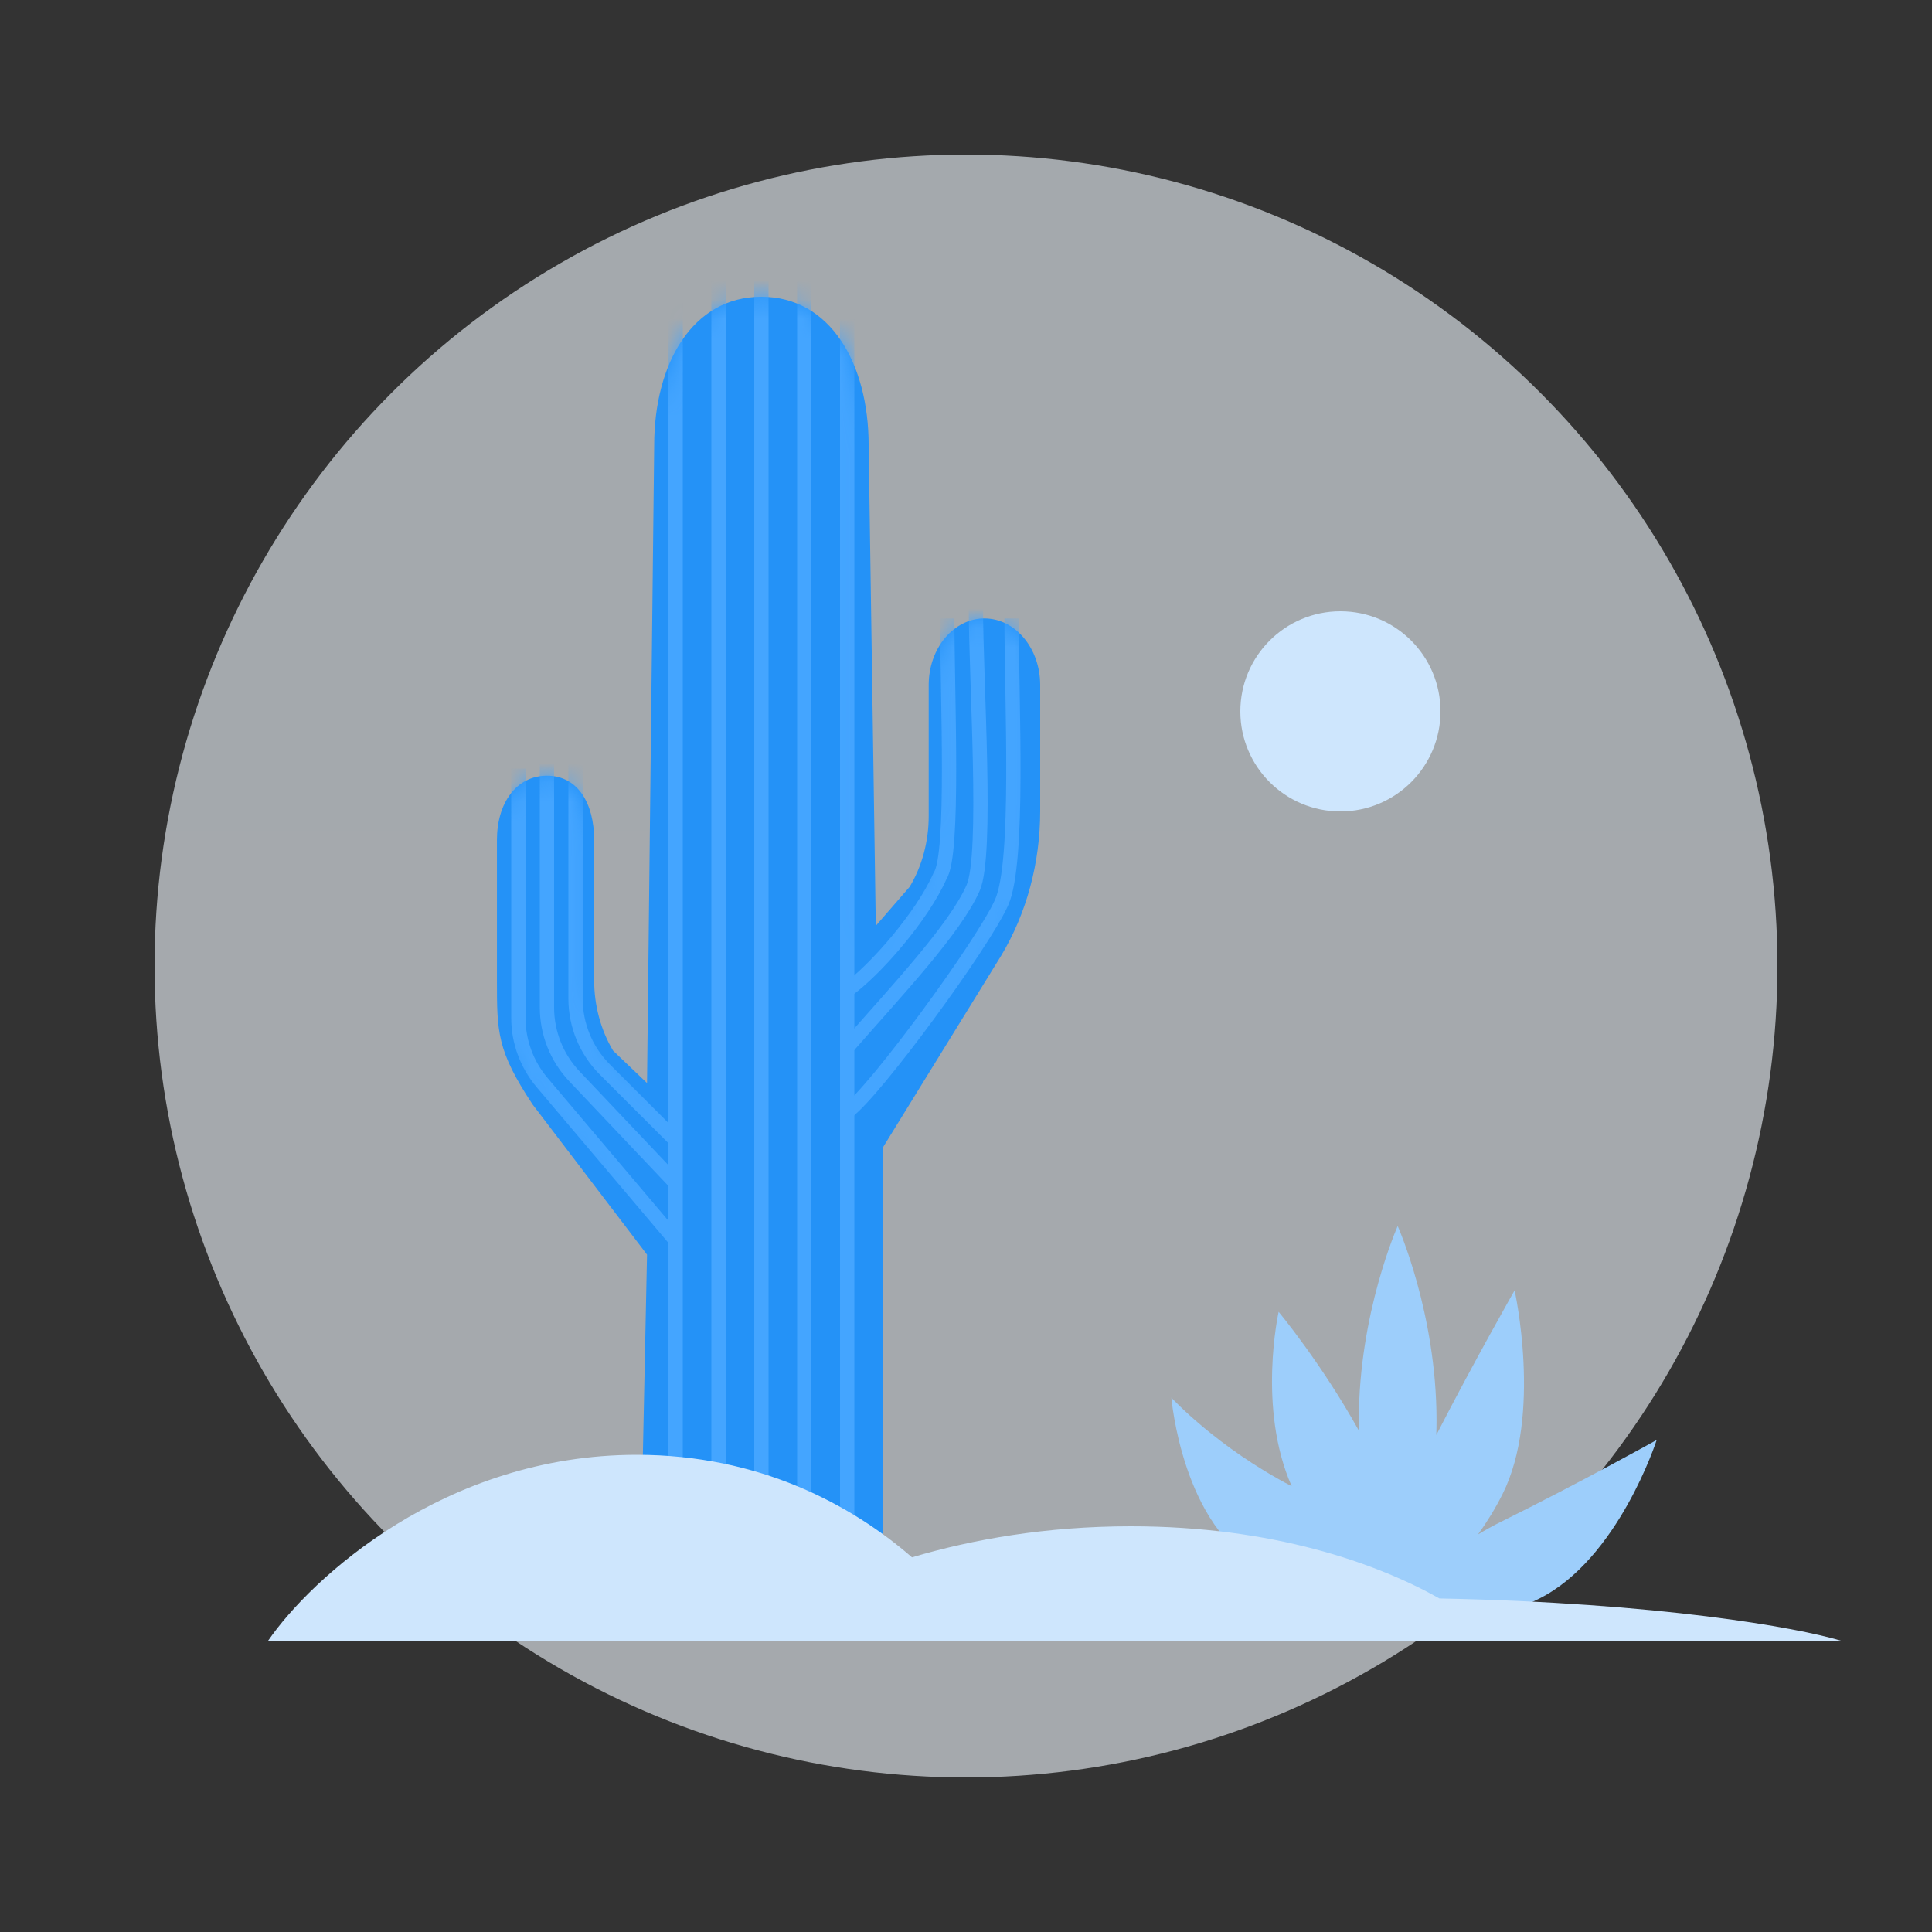 <svg width="100" height="100" viewBox="0 0 100 100" fill="none" xmlns="http://www.w3.org/2000/svg">
<rect x="0" y="0" width="100" height="100" fill="#333333" stroke="none"/>
<circle opacity="0.6" cx="50" cy="50" r="42" fill="url(#paint0_linear)"/>
<path d="M33.861 23.048C33.861 18.802 35.855 15.36 39.41 15.36C42.966 15.36 44.961 18.802 44.961 23.048L45.331 47.92L47.088 45.897C47.726 44.831 48.069 43.553 48.069 42.243V35.456C48.069 33.553 49.361 32.01 50.955 32.01C52.548 32.01 53.84 33.553 53.84 35.456V41.976C53.84 44.666 53.132 47.288 51.816 49.472L45.7 59.39V82.7H33.12L33.49 64.94L27.57 57.17C25.721 54.381 25.721 53.417 25.721 50.727V43.48C25.721 41.577 26.717 40.15 28.311 40.15C29.904 40.15 30.753 41.577 30.753 43.48V50.727C30.753 52.037 31.095 53.315 31.733 54.381L33.49 56.06L33.861 23.048Z" fill="#2492F7"/>
<mask id="mask0" mask-type="alpha" maskUnits="userSpaceOnUse" x="25" y="15" width="29" height="68">
<path d="M33.861 23.048C33.861 18.802 35.855 15.36 39.41 15.36C42.966 15.36 44.961 18.802 44.961 23.048V48.29L47.088 45.897C47.726 44.831 48.069 43.553 48.069 42.243V35.456C48.069 33.553 49.361 32.01 50.955 32.01C52.548 32.01 53.84 33.553 53.84 35.456V41.976C53.84 44.666 53.132 47.288 51.816 49.472L45.7 59.39L44.961 82.7H33.861L33.49 64.94L27.201 56.8C25.884 54.617 25.721 53.417 25.721 50.727V43.48C25.721 41.577 26.717 40.15 28.311 40.15C29.421 40.15 30.753 41.577 30.753 43.48V50.727C30.753 52.037 31.095 53.315 31.733 54.381L33.861 56.43V23.048Z" fill="#2492F7"/>
</mask>
<g mask="url(#mask0)">
<path d="M34.6 13.14H35.34V86.4H34.6V13.14Z" fill="#44A5FF"/>
<path d="M36.82 13.14H37.56V86.4H36.82V13.14Z" fill="#44A5FF"/>
<path d="M39.04 13.14H39.78V86.4H39.04V13.14Z" fill="#44A5FF"/>
<path d="M41.26 13.14H42V86.4H41.26V13.14Z" fill="#44A5FF"/>
<path d="M43.48 13.14H44.221V86.4H43.48V13.14Z" fill="#44A5FF"/>
<path d="M43.85 51.25C45.267 50.244 47.733 47.443 48.66 45.33C49.4 44.22 49.03 36.08 49.03 32.01" stroke="#44A5FF" stroke-width="0.74"/>
<path d="M43.85 54.21C46.44 51.25 49.441 48.074 50.368 45.961C51.133 44.22 50.51 35.34 50.51 31.27" stroke="#44A5FF" stroke-width="0.74"/>
<path d="M29.79 39.04V51.694C29.79 53.068 30.336 54.386 31.308 55.357L34.97 59.02" stroke="#44A5FF" stroke-width="0.74"/>
<path d="M28.31 39.41V52.146C28.31 53.471 28.818 54.746 29.73 55.709L34.97 61.24" stroke="#44A5FF" stroke-width="0.74"/>
<path d="M26.83 39.78V52.683C26.83 53.908 27.265 55.093 28.056 56.029L34.97 64.2" stroke="#44A5FF" stroke-width="0.74"/>
<path d="M43.85 57.54C45.267 56.534 50.921 48.814 51.848 46.701C52.776 44.589 52.36 36.45 52.36 32.01" stroke="#44A5FF" stroke-width="0.74"/>
</g>
<path d="M74.355 73.517C74.355 73.772 74.351 74.025 74.343 74.276C76.28 70.5 78.396 66.791 78.396 66.791C78.396 66.791 79.831 73.225 77.77 77.336C77.391 78.093 76.958 78.789 76.503 79.422C76.875 79.195 77.264 78.979 77.67 78.778C81.793 76.74 85.749 74.533 85.749 74.533C85.749 74.533 83.761 80.722 79.638 82.76C75.515 84.798 71.189 84.459 71.189 84.459C71.189 84.459 71.48 84.008 72.038 83.336C72.037 83.311 72.037 83.285 72.037 83.259C71.86 83.122 71.657 82.96 71.434 82.772C69.805 82.628 67.533 82.219 65.32 81.125C61.197 79.087 60.63 72.343 60.63 72.343C60.63 72.343 62.989 74.913 66.857 76.925C65.067 72.879 66.182 67.901 66.182 67.901C66.182 67.901 68.397 70.558 70.338 74.054C70.334 73.876 70.332 73.698 70.332 73.517C70.332 67.963 72.344 63.46 72.344 63.46C72.344 63.46 74.355 67.963 74.355 73.517Z" fill="#9DCEFB"/>
<path d="M32.965 75.3C22.994 75.3 16.087 81.713 13.88 84.92H95.28C93.035 84.248 85.95 82.964 74.503 82.735C71.26 80.909 65.88 79 58.53 79C54.158 79 50.342 79.675 47.204 80.607C44.092 77.894 39.305 75.3 32.965 75.3Z" fill="#CEE6FD"/>
<circle cx="69.38" cy="36.82" r="5.18" fill="#CEE6FD"/>
<defs>
<linearGradient id="paint0_linear" x1="50" y1="8" x2="50" y2="92" gradientUnits="userSpaceOnUse">
<stop stop-color="#F0F8FF"/>
<stop offset="1" stop-color="#F2F9FF"/>
</linearGradient>
</defs>
</svg>
